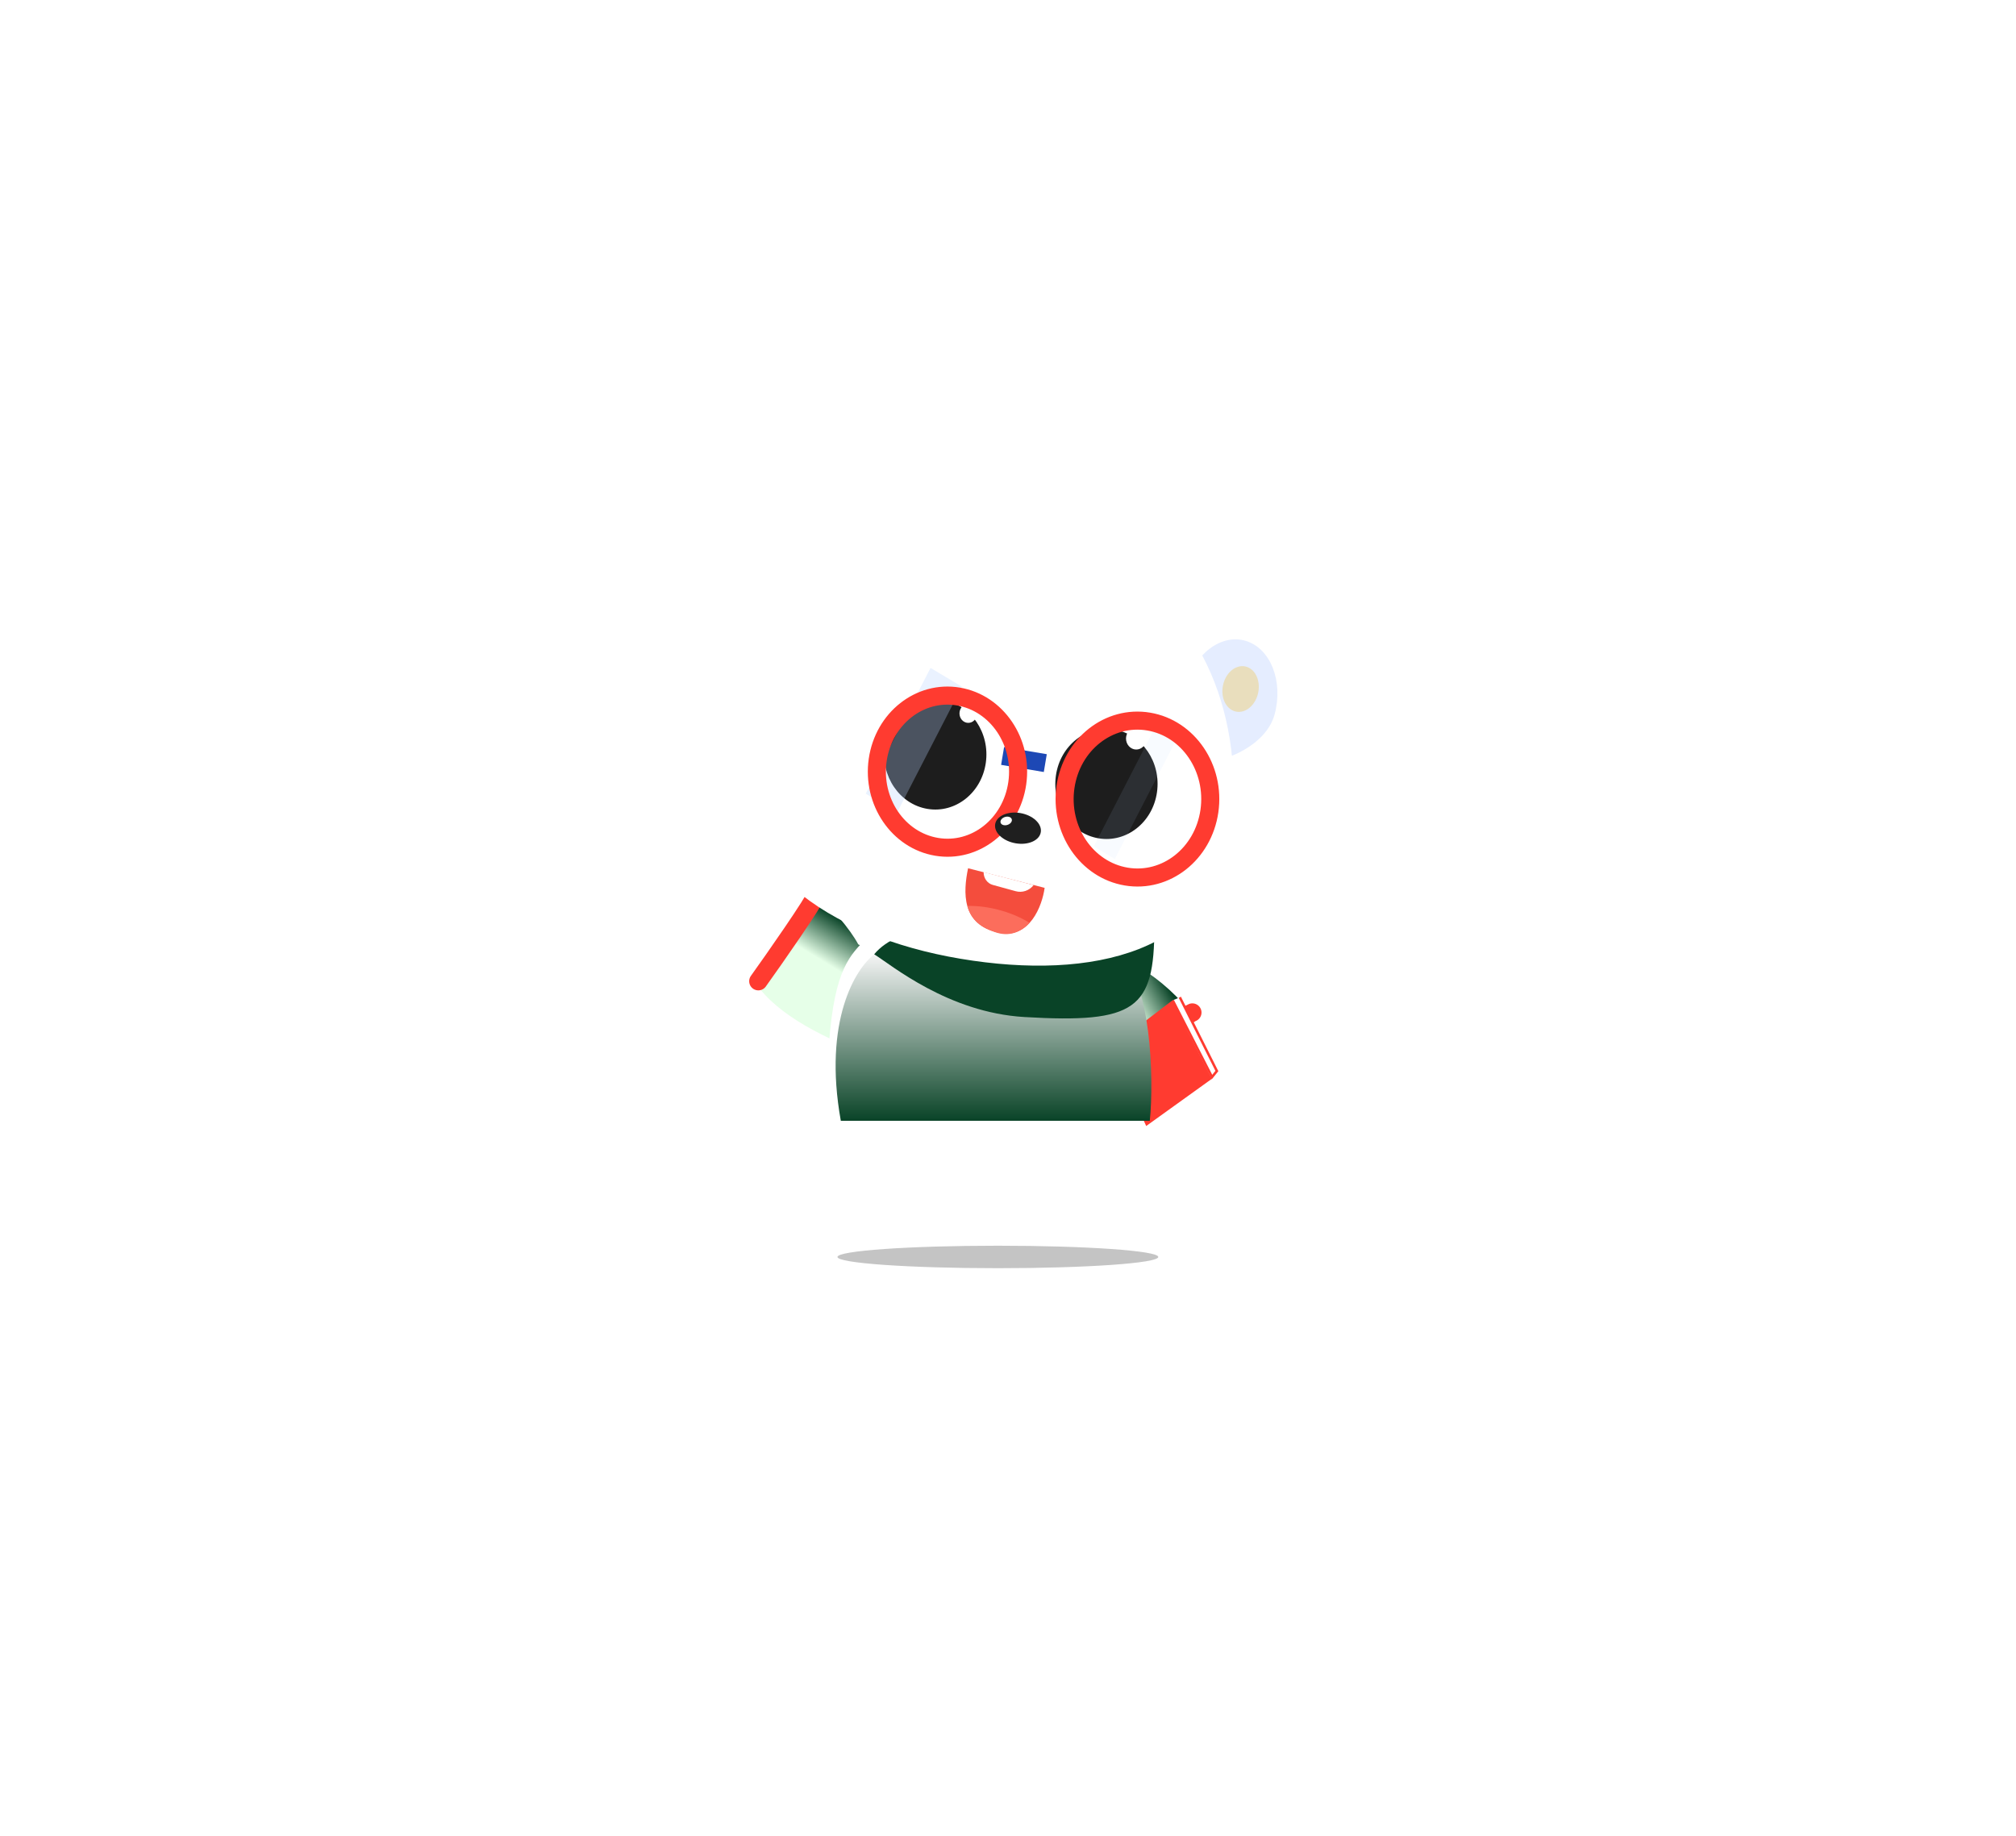 <svg width="291" height="265" viewBox="0 0 291 265" fill="none" xmlns="http://www.w3.org/2000/svg">
<mask id="mask0_548_2893" style="mask-type:luminance" maskUnits="userSpaceOnUse" x="0" y="0" width="291" height="265">
<path d="M271.6 0H19.4C8.686 0 0 3.653 0 8.159V256.841C0 261.347 8.686 265 19.4 265H271.6C282.314 265 291 261.347 291 256.841V8.159C291 3.653 282.314 0 271.6 0Z" fill="white"/>
</mask>
<g mask="url(#mask0_548_2893)">
<path d="M144.038 183.076C156.825 183.076 167.192 182.35 167.192 181.453C167.192 180.557 156.825 179.83 144.038 179.83C131.25 179.83 120.884 180.557 120.884 181.453C120.884 182.35 131.25 183.076 144.038 183.076Z" fill="#C4C4C4"/>
<g filter="url(#filter0_i_548_2893)">
<path d="M105.404 129.372C111.284 116.516 117.837 128.966 121.617 133.385C122.781 134.873 125.152 138.019 125.332 138.695L112.517 145.592C112.326 144.663 112.694 144.874 108.052 140.994C104.339 137.888 104.106 132.21 105.404 129.372Z" fill="white"/>
</g>
<path d="M117.9 129.522C119.637 130.391 122.806 134.269 123.881 136.323L131.668 140.289L126.5 152.758C119.044 149.907 112.283 146.645 109.046 141.89L117.9 129.522Z" fill="url(#paint0_linear_548_2893)"/>
<path d="M109.463 141.645C111.735 138.478 117.559 130.148 117.876 129.036" stroke="#FF3B30" stroke-width="2.646" stroke-linecap="round"/>
<g filter="url(#filter1_i_548_2893)">
<path d="M170.1 159.955C180.947 155.915 171.944 146.13 167.727 142.196C166.31 140.99 163.317 138.534 162.685 138.361L156.683 152.373C157.551 152.55 157.343 152.161 161.088 157.039C164.084 160.94 168.344 160.608 170.1 159.955Z" fill="white"/>
</g>
<path d="M171.673 146.253C170.812 144.41 167.028 141.158 165.088 140.064L156.916 141.385L160.896 155.098L171.673 146.253Z" fill="url(#paint1_linear_548_2893)"/>
<path d="M162.226 154.27C165.095 151.725 171.087 146.541 172.11 146.166" stroke="#FF3B30" stroke-width="2.646" stroke-linecap="round"/>
<path d="M170.204 144.022L169.315 144.382L174.958 155.286L175.65 154.511L170.204 144.022Z" fill="white"/>
<path d="M170.301 143.963L175.65 154.611L174.95 155.483L169.279 144.408" stroke="#FF3B30" stroke-width="0.357"/>
<path d="M169.175 144.456L160.303 151.223L165.449 162.548L174.927 155.737L169.175 144.456Z" fill="#FF3B30"/>
<g filter="url(#filter2_i_548_2893)">
<path d="M144.622 174.401V166.649H142.929V174.401C143.774 176.296 142.985 177.701 142.209 178.362C141.876 178.829 139.877 179.764 134.549 179.764C129.221 179.764 127.943 179.262 127.041 177.915C125.121 175.052 120.066 164.924 120.998 152.508C121.801 141.803 124.028 139.844 126.549 137.288C130.446 133.338 159.16 133.075 161.758 137.288C163.107 139.478 165.42 147.358 165.95 152.508C167.427 167.085 160.764 178.138 160.07 179.291L160.054 179.316C159.448 180.324 158.318 181.033 152.356 181.165C147.588 181.271 145.462 180.371 144.758 179.764C143.214 178.099 143.955 175.595 144.622 174.401Z" fill="white"/>
</g>
<path d="M121.369 161.798C118.774 147.354 123.523 139.754 126.222 137.759L161.578 137.648C166.113 141.733 166.612 155.45 165.969 161.798H121.369Z" fill="url(#paint2_linear_548_2893)"/>
<path d="M147.866 146.818C136.866 146.17 128.695 139.324 126.186 137.757C133.443 129.025 161.516 136.904 166.626 133.867C166.626 145.655 163.982 147.769 147.866 146.818Z" fill="#094327"/>
<path d="M126.361 99.143C130.175 99.25 133.362 95.341 133.481 90.411C133.6 85.482 130.606 81.4 126.792 81.293C122.979 81.186 119.792 85.095 119.673 90.025C119.554 94.954 122.548 99.036 126.361 99.143Z" fill="white"/>
<path d="M125.723 91.506C127.15 91.546 128.343 90.083 128.388 88.238C128.433 86.393 127.312 84.865 125.885 84.825C124.458 84.785 123.265 86.248 123.22 88.093C123.176 89.938 124.296 91.466 125.723 91.506Z" fill="#FFF1C6"/>
<path d="M171.126 99.094C169.85 103.829 171.695 108.568 175.247 109.679C176.236 109.989 182.713 107.852 183.989 103.116C185.265 98.381 183.42 93.641 179.868 92.531C176.316 91.42 172.401 94.359 171.126 99.094Z" fill="#E5EDFF"/>
<path d="M178.209 102.674C176.838 102.245 176.114 100.461 176.592 98.689C177.069 96.917 178.568 95.828 179.939 96.256C181.31 96.685 182.034 98.469 181.556 100.242C181.079 102.014 179.58 103.103 178.209 102.674Z" fill="#E9DEBD"/>
<g filter="url(#filter3_i_548_2893)">
<path d="M165.015 77.676C166.009 77.292 167.984 77.165 167.921 79.73C167.867 81.905 166.655 84.203 164.774 86.104C180.754 94.282 184.817 111.75 182.804 125.696C180.358 142.645 163.012 146.827 143.873 143.621C124.736 140.415 109.35 129.83 111.796 112.881C114.228 96.031 129.005 77.776 152.319 82.161C155.734 81.572 160.56 80.257 165.015 77.676Z" fill="white"/>
</g>
<path d="M133.868 116.77C137.896 117.445 141.668 114.475 142.295 110.136C142.921 105.797 140.164 101.733 136.136 101.058C132.109 100.384 128.336 103.354 127.71 107.693C127.083 112.031 129.841 116.096 133.868 116.77Z" fill="#1D1D1D"/>
<path d="M158.575 121.021C162.603 121.696 166.375 118.725 167.002 114.387C167.628 110.048 164.871 105.984 160.843 105.309C156.816 104.634 153.043 107.605 152.417 111.943C151.79 116.282 154.548 120.346 158.575 121.021Z" fill="#1D1D1D"/>
<path d="M139.252 104.236C139.892 104.541 140.641 104.229 140.924 103.538C141.207 102.848 140.917 102.042 140.277 101.737C139.636 101.432 138.887 101.744 138.604 102.434C138.321 103.124 138.611 103.931 139.252 104.236Z" fill="white"/>
<path d="M163.414 108.066C164.16 108.422 165.033 108.058 165.362 107.254C165.692 106.45 165.354 105.511 164.608 105.156C163.862 104.801 162.99 105.164 162.66 105.968C162.331 106.772 162.668 107.711 163.414 108.066Z" fill="white"/>
<path d="M138.849 99.127L134.319 96.419L124.965 114.577L129.495 117.285L138.849 99.127Z" fill="#B8D4FF" fill-opacity="0.3"/>
<path d="M170.733 104.956L167.696 103.14L157.884 122.187L160.921 124.003L170.733 104.956Z" fill="#B8D4FF" fill-opacity="0.1"/>
<g filter="url(#filter4_i_548_2893)">
<path d="M144.721 108.26L150.883 109.291" stroke="#1D48B5" stroke-width="2.607"/>
</g>
<g filter="url(#filter5_di_548_2893)">
<path d="M159.962 123.065C165.698 124.026 171.072 119.796 171.964 113.616C172.856 107.436 168.929 101.648 163.192 100.687C157.456 99.726 152.082 103.956 151.19 110.136C150.298 116.316 154.225 122.104 159.962 123.065Z" stroke="#FF3B30" stroke-width="2.607"/>
</g>
<g filter="url(#filter6_di_548_2893)">
<path d="M132.591 118.77C138.153 119.702 143.364 115.6 144.229 109.607C145.094 103.615 141.286 98.002 135.723 97.07C130.161 96.138 124.95 100.241 124.085 106.233C123.22 112.225 127.028 117.838 132.591 118.77Z" stroke="#FF3B30" stroke-width="2.607"/>
</g>
<path d="M146.625 121.741C148.446 122.046 150.064 121.315 150.238 120.108C150.412 118.9 149.077 117.674 147.256 117.369C145.435 117.064 143.818 117.796 143.643 119.003C143.469 120.21 144.804 121.436 146.625 121.741Z" fill="#1F1F1F"/>
<path d="M145.377 119.095C145.826 118.971 146.127 118.609 146.05 118.287C145.973 117.964 145.547 117.804 145.098 117.928C144.649 118.053 144.348 118.415 144.425 118.737C144.502 119.059 144.928 119.22 145.377 119.095Z" fill="white"/>
<path d="M150.788 128.168L139.736 125.341C139.038 128.745 138.71 133.549 144.238 134.666C148.661 135.56 150.447 130.707 150.788 128.168Z" fill="#F44D3D"/>
<path d="M148.604 133.223C147.385 134.533 145.686 135.314 143.574 134.543C141.723 133.869 140.21 132.904 139.628 130.786C140.95 130.745 142.457 130.911 144.02 131.309C145.785 131.758 147.363 132.437 148.604 133.223Z" fill="#FC6D5C"/>
<path d="M146.614 128.654L143.295 127.743C142.513 127.528 141.969 126.765 141.979 125.895L149.208 127.769C148.57 128.572 147.565 128.915 146.614 128.654Z" fill="white"/>
<path d="M105.78 52.231C106.244 51.913 106.824 52.388 106.665 52.954L104.91 59.185C104.408 60.966 104.654 62.894 105.582 64.464L108.831 69.954C109.126 70.454 108.686 71.079 108.16 70.907L102.376 69.017C100.723 68.477 98.933 68.742 97.476 69.742L92.38 73.241C91.915 73.559 91.335 73.085 91.495 72.518L93.249 66.288C93.751 64.507 93.505 62.578 92.577 61.009L89.328 55.518C89.033 55.019 89.473 54.394 90 54.565L95.783 56.456C97.436 56.996 99.226 56.731 100.683 55.731L105.78 52.231Z" fill="white"/>
<path d="M207.502 92.936C207.653 92.833 207.842 92.986 207.79 93.171L207.382 94.62C207.219 95.199 207.299 95.825 207.601 96.336L208.356 97.613C208.452 97.775 208.309 97.978 208.138 97.923L206.793 97.483C206.255 97.308 205.674 97.394 205.2 97.719L204.015 98.532C203.864 98.636 203.675 98.481 203.727 98.297L204.135 96.849C204.298 96.269 204.218 95.642 203.916 95.132L203.161 93.856C203.065 93.693 203.209 93.49 203.379 93.546L204.724 93.985C205.262 94.161 205.844 94.075 206.317 93.75L207.502 92.936Z" fill="white"/>
<path d="M234.981 70.134C235.051 69.746 235.532 69.661 235.713 70.005L237.14 72.712C237.71 73.793 238.69 74.552 239.824 74.79L242.66 75.385C243.02 75.461 243.1 75.978 242.78 76.174L240.267 77.711C239.264 78.326 238.559 79.382 238.338 80.603L237.786 83.658C237.716 84.046 237.235 84.131 237.054 83.787L235.627 81.08C235.056 79.999 234.076 79.24 232.943 79.002L230.107 78.407C229.746 78.331 229.668 77.814 229.987 77.618L232.499 76.081C233.504 75.467 234.208 74.41 234.429 73.19L234.981 70.134Z" fill="white"/>
<path d="M250.456 147.037C250.721 146.914 250.986 147.213 250.859 147.493L249.857 149.695C249.457 150.575 249.433 151.6 249.793 152.5L250.693 154.753C250.808 155.039 250.529 155.324 250.269 155.187L248.225 154.108C247.408 153.677 246.456 153.652 245.621 154.039L243.529 155.008C243.264 155.132 242.999 154.832 243.127 154.552L244.128 152.35C244.529 151.47 244.552 150.445 244.193 149.545L243.293 147.292C243.179 147.006 243.456 146.721 243.716 146.858L245.76 147.937C246.578 148.368 247.529 148.393 248.365 148.006L250.456 147.037Z" fill="white"/>
<path d="M185.774 140.586C185.925 140.483 186.114 140.637 186.062 140.821L185.654 142.27C185.491 142.849 185.571 143.476 185.873 143.986L186.628 145.263C186.724 145.425 186.581 145.628 186.41 145.573L185.065 145.133C184.527 144.958 183.946 145.044 183.472 145.369L182.287 146.182C182.136 146.286 181.947 146.131 181.999 145.947L182.407 144.499C182.57 143.919 182.49 143.292 182.188 142.783L181.433 141.506C181.337 141.343 181.481 141.14 181.651 141.196L182.996 141.636C183.534 141.811 184.116 141.725 184.589 141.4L185.774 140.586Z" fill="white"/>
<path d="M274 68.444C274.151 68.341 274.339 68.495 274.287 68.679L274.256 68.791C274.093 69.37 274.173 69.996 274.475 70.507L274.533 70.605C274.629 70.767 274.486 70.971 274.314 70.915L274.211 70.881C273.673 70.705 273.091 70.791 272.618 71.117L272.526 71.179C272.376 71.283 272.187 71.128 272.239 70.944L272.27 70.832C272.433 70.254 272.354 69.627 272.052 69.117L271.993 69.018C271.898 68.856 272.041 68.653 272.212 68.708L272.315 68.742C272.853 68.918 273.435 68.832 273.908 68.507L274 68.444Z" fill="white"/>
<path opacity="0.7" d="M15.83 42.778C15.981 42.675 16.17 42.829 16.118 43.013L15.71 44.462C15.547 45.041 15.627 45.668 15.928 46.178L16.684 47.455C16.78 47.617 16.637 47.821 16.466 47.765L15.121 47.325C14.583 47.15 14.001 47.236 13.528 47.561L12.342 48.375C12.192 48.478 12.003 48.324 12.055 48.14L12.463 46.691C12.626 46.112 12.546 45.485 12.244 44.975L11.489 43.698C11.393 43.536 11.536 43.332 11.707 43.388L13.052 43.828C13.589 44.003 14.171 43.917 14.645 43.592L15.83 42.778Z" fill="white"/>
<path d="M60.062 74.545C60.213 74.442 60.402 74.596 60.35 74.78L59.942 76.229C59.779 76.808 59.859 77.435 60.161 77.945L60.916 79.222C61.012 79.384 60.869 79.588 60.698 79.532L59.353 79.092C58.815 78.916 58.233 79.002 57.76 79.328L56.575 80.141C56.424 80.245 56.235 80.091 56.287 79.906L56.695 78.457C56.858 77.879 56.778 77.252 56.476 76.741L55.721 75.465C55.625 75.302 55.768 75.099 55.939 75.155L57.284 75.594C57.822 75.77 58.404 75.684 58.877 75.359L60.062 74.545Z" fill="white"/>
<path d="M136.886 44.45C137.037 44.347 137.225 44.501 137.174 44.685L136.766 46.134C136.603 46.713 136.683 47.34 136.985 47.85L137.74 49.127C137.836 49.289 137.692 49.493 137.522 49.437L136.177 48.997C135.639 48.822 135.057 48.908 134.584 49.233L133.399 50.047C133.247 50.15 133.059 49.996 133.111 49.812L133.519 48.363C133.682 47.784 133.602 47.157 133.3 46.647L132.545 45.37C132.449 45.208 132.592 45.004 132.763 45.06L134.108 45.5C134.646 45.675 135.227 45.589 135.701 45.264L136.886 44.45Z" fill="white"/>
<path d="M45.685 139.765C45.794 140.083 46.211 140.083 46.32 139.765L46.436 139.428C46.779 138.429 47.51 137.641 48.438 137.272L48.751 137.146C49.046 137.029 49.046 136.579 48.751 136.462L48.438 136.337C47.51 135.968 46.779 135.18 46.436 134.181L46.32 133.842C46.211 133.525 45.794 133.525 45.685 133.842L45.569 134.181C45.226 135.18 44.494 135.968 43.567 136.337L43.254 136.462C42.959 136.579 42.959 137.029 43.254 137.146L43.567 137.272C44.494 137.641 45.226 138.429 45.569 139.428L45.685 139.765Z" fill="white"/>
<path d="M2.018 112.401C2.443 112.815 3.118 112.436 3.045 111.824L2.969 111.172C2.742 109.247 3.307 107.31 4.517 105.871L4.926 105.385C5.311 104.927 4.959 104.2 4.39 104.278L3.786 104.361C1.998 104.605 0.201 103.996 -1.135 102.693L-1.587 102.252C-2.012 101.838 -2.686 102.216 -2.614 102.829L-2.537 103.48C-2.31 105.406 -2.876 107.343 -4.085 108.782L-4.494 109.269C-4.879 109.726 -4.528 110.452 -3.959 110.375L-3.354 110.292C-1.567 110.048 0.231 110.657 1.567 111.96L2.018 112.401Z" fill="white"/>
<path d="M288.604 134.007C288.814 133.395 289.619 133.395 289.829 134.007C290.491 135.935 291.902 137.454 293.69 138.167C294.259 138.394 294.259 139.261 293.69 139.488C291.902 140.201 290.491 141.72 289.829 143.648C289.619 144.261 288.814 144.261 288.604 143.648C287.942 141.72 286.531 140.201 284.742 139.488C284.173 139.261 284.173 138.394 284.742 138.167C286.531 137.454 287.942 135.935 288.604 134.007Z" fill="white"/>
<path d="M1.086 198.268C1.237 198.164 1.426 198.318 1.374 198.503L0.966 199.951C0.803 200.531 0.883 201.157 1.184 201.668L1.94 202.944C2.036 203.106 1.893 203.31 1.722 203.254L0.377 202.815C-0.161 202.639 -0.743 202.725 -1.216 203.05L-2.402 203.864C-2.552 203.967 -2.741 203.813 -2.689 203.629L-2.281 202.18C-2.118 201.601 -2.198 200.974 -2.5 200.464L-3.255 199.187C-3.351 199.024 -3.208 198.821 -3.037 198.877L-1.692 199.317C-1.155 199.493 -0.573 199.406 -0.099 199.081L1.086 198.268Z" fill="white"/>
</g>
<defs>
<filter id="filter0_i_548_2893" x="99.395" y="118.419" width="25.938" height="27.173" filterUnits="userSpaceOnUse" color-interpolation-filters="sRGB">
<feFlood flood-opacity="0" result="BackgroundImageFix"/>
<feBlend mode="normal" in="SourceGraphic" in2="BackgroundImageFix" result="shape"/>
<feColorMatrix in="SourceAlpha" type="matrix" values="0 0 0 0 0 0 0 0 0 0 0 0 0 0 0 0 0 0 127 0" result="hardAlpha"/>
<feOffset dx="-5.292" dy="-5.292"/>
<feGaussianBlur stdDeviation="3.969"/>
<feComposite in2="hardAlpha" operator="arithmetic" k2="-1" k3="1"/>
<feColorMatrix type="matrix" values="0 0 0 0 0.804 0 0 0 0 0.871 0 0 0 0 1 0 0 0 1 0"/>
<feBlend mode="normal" in2="shape" result="effect1_innerShadow_548_2893"/>
</filter>
<filter id="filter1_i_548_2893" x="155.36" y="133.068" width="19.891" height="27.288" filterUnits="userSpaceOnUse" color-interpolation-filters="sRGB">
<feFlood flood-opacity="0" result="BackgroundImageFix"/>
<feBlend mode="normal" in="SourceGraphic" in2="BackgroundImageFix" result="shape"/>
<feColorMatrix in="SourceAlpha" type="matrix" values="0 0 0 0 0 0 0 0 0 0 0 0 0 0 0 0 0 0 127 0" result="hardAlpha"/>
<feOffset dx="-1.323" dy="-5.292"/>
<feGaussianBlur stdDeviation="3.969"/>
<feComposite in2="hardAlpha" operator="arithmetic" k2="-1" k3="1"/>
<feColorMatrix type="matrix" values="0 0 0 0 0.804 0 0 0 0 0.871 0 0 0 0 1 0 0 0 1 0"/>
<feBlend mode="normal" in2="shape" result="effect1_innerShadow_548_2893"/>
</filter>
<filter id="filter2_i_548_2893" x="119.561" y="132.242" width="46.602" height="48.932" filterUnits="userSpaceOnUse" color-interpolation-filters="sRGB">
<feFlood flood-opacity="0" result="BackgroundImageFix"/>
<feBlend mode="normal" in="SourceGraphic" in2="BackgroundImageFix" result="shape"/>
<feColorMatrix in="SourceAlpha" type="matrix" values="0 0 0 0 0 0 0 0 0 0 0 0 0 0 0 0 0 0 127 0" result="hardAlpha"/>
<feOffset dx="-1.323" dy="-1.985"/>
<feGaussianBlur stdDeviation="3.969"/>
<feComposite in2="hardAlpha" operator="arithmetic" k2="-1" k3="1"/>
<feColorMatrix type="matrix" values="0 0 0 0 0.804 0 0 0 0 0.871 0 0 0 0 1 0 0 0 1 0"/>
<feBlend mode="normal" in2="shape" result="effect1_innerShadow_548_2893"/>
</filter>
<filter id="filter3_i_548_2893" x="106.325" y="72.251" width="76.955" height="72.364" filterUnits="userSpaceOnUse" color-interpolation-filters="sRGB">
<feFlood flood-opacity="0" result="BackgroundImageFix"/>
<feBlend mode="normal" in="SourceGraphic" in2="BackgroundImageFix" result="shape"/>
<feColorMatrix in="SourceAlpha" type="matrix" values="0 0 0 0 0 0 0 0 0 0 0 0 0 0 0 0 0 0 127 0" result="hardAlpha"/>
<feOffset dx="-5.214" dy="-5.214"/>
<feGaussianBlur stdDeviation="4.345"/>
<feComposite in2="hardAlpha" operator="arithmetic" k2="-1" k3="1"/>
<feColorMatrix type="matrix" values="0 0 0 0 0.803 0 0 0 0 0.869 0 0 0 0 1 0 0 0 1 0"/>
<feBlend mode="normal" in2="shape" result="effect1_innerShadow_548_2893"/>
</filter>
<filter id="filter4_i_548_2893" x="144.506" y="106.974" width="6.592" height="4.472" filterUnits="userSpaceOnUse" color-interpolation-filters="sRGB">
<feFlood flood-opacity="0" result="BackgroundImageFix"/>
<feBlend mode="normal" in="SourceGraphic" in2="BackgroundImageFix" result="shape"/>
<feColorMatrix in="SourceAlpha" type="matrix" values="0 0 0 0 0 0 0 0 0 0 0 0 0 0 0 0 0 0 127 0" result="hardAlpha"/>
<feOffset dy="0.869"/>
<feGaussianBlur stdDeviation="0.435"/>
<feComposite in2="hardAlpha" operator="arithmetic" k2="-1" k3="1"/>
<feColorMatrix type="matrix" values="0 0 0 0 0.133 0 0 0 0 0.31 0 0 0 0 0.749 0 0 0 1 0"/>
<feBlend mode="normal" in2="shape" result="effect1_innerShadow_548_2893"/>
</filter>
<filter id="filter5_di_548_2893" x="148.896" y="97.503" width="30.576" height="32.222" filterUnits="userSpaceOnUse" color-interpolation-filters="sRGB">
<feFlood flood-opacity="0" result="BackgroundImageFix"/>
<feColorMatrix in="SourceAlpha" type="matrix" values="0 0 0 0 0 0 0 0 0 0 0 0 0 0 0 0 0 0 127 0" result="hardAlpha"/>
<feOffset dx="2.607" dy="1.738"/>
<feGaussianBlur stdDeviation="1.738"/>
<feComposite in2="hardAlpha" operator="out"/>
<feColorMatrix type="matrix" values="0 0 0 0 0 0 0 0 0 0 0 0 0 0 0 0 0 0 0.15 0"/>
<feBlend mode="normal" in2="BackgroundImageFix" result="effect1_dropShadow_548_2893"/>
<feBlend mode="normal" in="SourceGraphic" in2="effect1_dropShadow_548_2893" result="shape"/>
<feColorMatrix in="SourceAlpha" type="matrix" values="0 0 0 0 0 0 0 0 0 0 0 0 0 0 0 0 0 0 127 0" result="hardAlpha"/>
<feOffset dy="1.738"/>
<feGaussianBlur stdDeviation="0.869"/>
<feComposite in2="hardAlpha" operator="arithmetic" k2="-1" k3="1"/>
<feColorMatrix type="matrix" values="0 0 0 0 0.244 0 0 0 0 0.452 0 0 0 0 0.976 0 0 0 1 0"/>
<feBlend mode="normal" in2="shape" result="effect2_innerShadow_548_2893"/>
</filter>
<filter id="filter6_di_548_2893" x="121.795" y="93.891" width="29.938" height="31.535" filterUnits="userSpaceOnUse" color-interpolation-filters="sRGB">
<feFlood flood-opacity="0" result="BackgroundImageFix"/>
<feColorMatrix in="SourceAlpha" type="matrix" values="0 0 0 0 0 0 0 0 0 0 0 0 0 0 0 0 0 0 127 0" result="hardAlpha"/>
<feOffset dx="2.607" dy="1.738"/>
<feGaussianBlur stdDeviation="1.738"/>
<feComposite in2="hardAlpha" operator="out"/>
<feColorMatrix type="matrix" values="0 0 0 0 0 0 0 0 0 0 0 0 0 0 0 0 0 0 0.15 0"/>
<feBlend mode="normal" in2="BackgroundImageFix" result="effect1_dropShadow_548_2893"/>
<feBlend mode="normal" in="SourceGraphic" in2="effect1_dropShadow_548_2893" result="shape"/>
<feColorMatrix in="SourceAlpha" type="matrix" values="0 0 0 0 0 0 0 0 0 0 0 0 0 0 0 0 0 0 127 0" result="hardAlpha"/>
<feOffset dy="1.738"/>
<feGaussianBlur stdDeviation="0.869"/>
<feComposite in2="hardAlpha" operator="arithmetic" k2="-1" k3="1"/>
<feColorMatrix type="matrix" values="0 0 0 0 0.244 0 0 0 0 0.452 0 0 0 0 0.976 0 0 0 1 0"/>
<feBlend mode="normal" in2="shape" result="effect2_innerShadow_548_2893"/>
</filter>
<linearGradient id="paint0_linear_548_2893" x1="120.749" y1="132.344" x2="115.412" y2="141.108" gradientUnits="userSpaceOnUse">
<stop stop-color="#094327"/>
<stop offset="0.634" stop-color="#E6FFE8"/>
</linearGradient>
<linearGradient id="paint1_linear_548_2893" x1="169.02" y1="143.197" x2="160.4" y2="148.055" gradientUnits="userSpaceOnUse">
<stop stop-color="#094327"/>
<stop offset="0.634" stop-color="#E6FFE8"/>
</linearGradient>
<linearGradient id="paint2_linear_548_2893" x1="143.335" y1="137.759" x2="143.335" y2="161.798" gradientUnits="userSpaceOnUse">
<stop stop-color="#F5F5F5"/>
<stop offset="1" stop-color="#094327"/>
</linearGradient>
</defs>
</svg>
